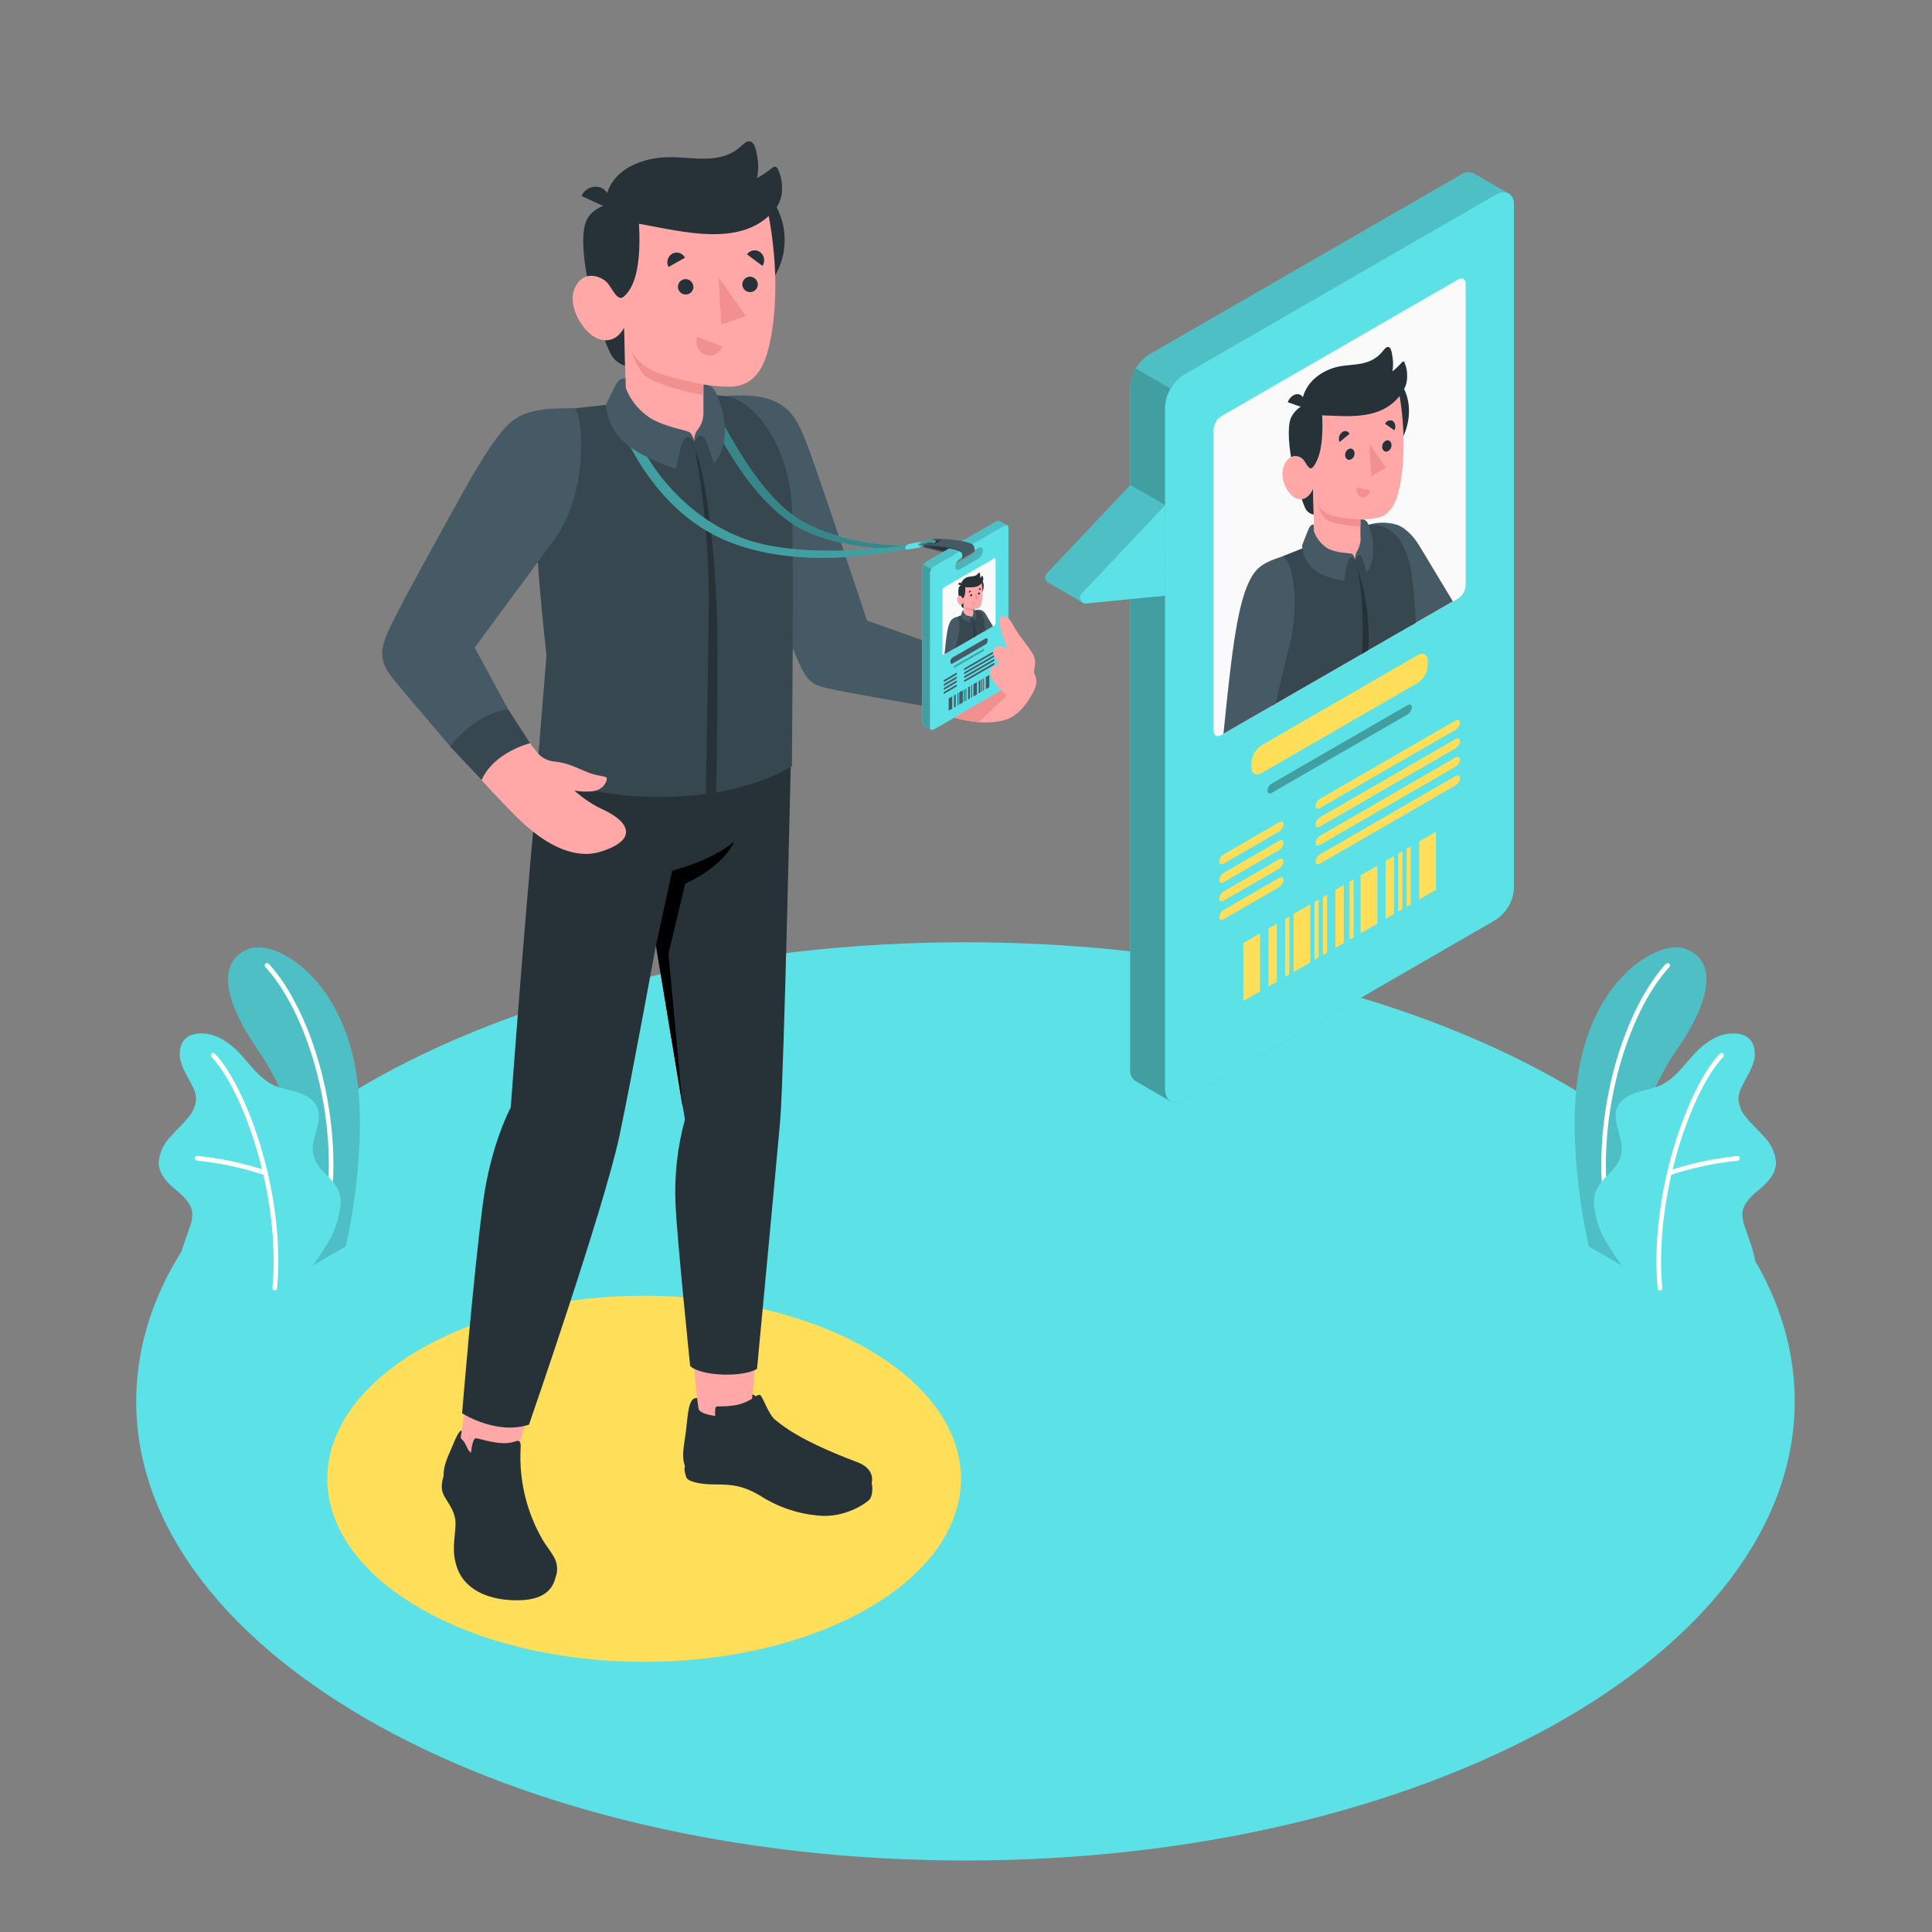 <svg width="350" height="350" viewBox="0 0 350 350" fill="none" xmlns="http://www.w3.org/2000/svg">
<rect x="0" y="0" width="350" height="350" fill="#808080" stroke="none"/>
<path d="M174.902 337.05C257.87 337.05 325.129 299.812 325.129 253.876C325.129 207.94 257.87 170.702 174.902 170.702C91.934 170.702 24.675 207.94 24.675 253.876C24.675 299.812 91.934 337.05 174.902 337.05Z" fill="#5CE1E6"/>
<path d="M76.09 244.447C53.69 257.397 53.69 278.39 76.09 291.347C98.49 304.304 134.89 304.297 157.29 291.347C179.69 278.397 179.69 257.411 157.29 244.447C134.89 231.483 98.511 231.504 76.09 244.447Z" fill="#FFDE59"/>
<path d="M294 229.369L287.826 225.799C287.826 225.799 284.151 210.525 285.614 196.784C287.672 177.457 300.398 170.184 305.214 171.85C310.03 173.516 311.451 179.144 303.443 190.652C298.767 197.442 292.964 211.589 294 229.369Z" fill="#5CE1E6"/>
<g opacity="0.15">
<path d="M294 229.369L287.826 225.799C287.826 225.799 284.151 210.525 285.614 196.784C287.672 177.457 300.398 170.184 305.214 171.85C310.03 173.516 311.451 179.144 303.443 190.652C298.767 197.442 292.964 211.589 294 229.369Z" fill="black"/>
</g>
<path d="M291.466 221.9H291.522C291.577 221.89 291.63 221.869 291.677 221.839C291.724 221.808 291.765 221.769 291.796 221.723C291.828 221.676 291.851 221.624 291.862 221.57C291.874 221.515 291.875 221.458 291.865 221.403C288.477 203.574 294.707 183.547 302.414 175.203C302.494 175.122 302.539 175.012 302.539 174.898C302.539 174.785 302.494 174.675 302.414 174.594C302.332 174.516 302.223 174.472 302.109 174.472C301.996 174.472 301.887 174.516 301.805 174.594C293.958 183.085 287.609 203.441 291.046 221.494C291.05 221.603 291.095 221.706 291.174 221.782C291.252 221.858 291.357 221.9 291.466 221.9Z" fill="white"/>
<path d="M310.205 238.7C311.178 239.197 313.775 236.978 314.496 236.439C315.735 235.501 316.711 234.259 317.331 232.834C318.029 231.215 318.203 229.418 317.828 227.696C317.631 226.788 317.371 225.894 317.051 225.022L316.162 222.432C315.812 221.599 315.636 220.703 315.644 219.8C315.784 217.987 317.317 216.65 318.71 215.488C320.257 214.207 321.846 212.541 321.727 210.371C321.525 208.698 320.774 207.14 319.592 205.94C318.493 204.68 317.205 203.581 316.197 202.244C315.413 201.318 314.969 200.153 314.937 198.94C315.002 198.191 315.216 197.463 315.567 196.798C316.267 195.349 317.205 193.998 317.667 192.465C318.129 190.932 317.947 189.049 316.715 188.027C315.7 187.18 314.251 187.131 312.942 187.285C311.719 187.498 310.558 187.976 309.54 188.685C306.194 190.785 304.444 194.936 300.867 196.595C299.467 197.232 297.955 197.435 296.506 197.897C295.057 198.359 293.608 199.178 293.006 200.571C291.802 203.315 294.455 206.486 293.657 209.37C292.957 211.925 290.556 213.003 289.303 215.341C288.793 216.367 288.626 217.531 288.827 218.659C289.046 220.574 289.611 222.433 290.493 224.147C291.49 225.902 292.593 227.595 293.797 229.215C293.797 229.215 310.058 238.637 310.205 238.7Z" fill="#5CE1E6"/>
<path d="M300.748 233.8C300.804 233.796 300.859 233.78 300.909 233.754C300.959 233.729 301.004 233.693 301.04 233.651C301.076 233.608 301.104 233.558 301.121 233.504C301.138 233.451 301.145 233.394 301.14 233.338C299.579 216.384 306.635 197.225 312.179 191.478C312.219 191.439 312.251 191.392 312.273 191.34C312.295 191.289 312.306 191.233 312.306 191.177C312.306 191.121 312.295 191.065 312.273 191.014C312.251 190.962 312.219 190.915 312.179 190.876C312.098 190.796 311.988 190.751 311.874 190.751C311.76 190.751 311.651 190.796 311.57 190.876C305.9 196.7 298.718 216.209 300.3 233.401C300.307 233.513 300.358 233.618 300.442 233.692C300.526 233.767 300.636 233.806 300.748 233.8Z" fill="white"/>
<path d="M302.435 212.884C302.476 212.894 302.52 212.894 302.561 212.884C306.531 211.574 310.631 210.701 314.79 210.28C314.903 210.268 315.006 210.212 315.078 210.124C315.15 210.036 315.185 209.924 315.175 209.811C315.172 209.755 315.157 209.7 315.131 209.65C315.106 209.599 315.07 209.555 315.027 209.519C314.984 209.483 314.934 209.456 314.88 209.44C314.826 209.424 314.769 209.419 314.713 209.426C310.48 209.858 306.307 210.75 302.267 212.086C302.214 212.105 302.165 212.134 302.124 212.171C302.082 212.209 302.048 212.255 302.024 212.305C302 212.356 301.986 212.411 301.984 212.467C301.981 212.523 301.989 212.579 302.008 212.632C302.045 212.713 302.106 212.78 302.182 212.825C302.258 212.87 302.347 212.891 302.435 212.884Z" fill="white"/>
<path d="M56.469 229.369L62.643 225.799C62.643 225.799 66.318 210.525 64.855 196.784C62.797 177.457 50.071 170.184 45.255 171.85C40.439 173.516 39.018 179.144 47.026 190.652C51.723 197.442 57.526 211.589 56.469 229.369Z" fill="#5CE1E6"/>
<g opacity="0.15">
<path d="M56.469 229.369L62.643 225.799C62.643 225.799 66.318 210.525 64.855 196.784C62.797 177.457 50.071 170.184 45.255 171.85C40.439 173.516 39.018 179.144 47.026 190.652C51.723 197.442 57.526 211.589 56.469 229.369Z" fill="black"/>
</g>
<path d="M59.024 221.9H58.968C58.913 221.89 58.86 221.869 58.813 221.839C58.766 221.808 58.725 221.769 58.694 221.723C58.662 221.676 58.639 221.624 58.627 221.57C58.616 221.515 58.615 221.458 58.625 221.403C62.013 203.574 55.783 183.547 48.076 175.203C47.996 175.122 47.951 175.012 47.951 174.898C47.951 174.785 47.996 174.675 48.076 174.594C48.158 174.516 48.267 174.472 48.38 174.472C48.494 174.472 48.603 174.516 48.685 174.594C56.532 183.085 62.881 203.441 59.444 221.494C59.44 221.603 59.395 221.706 59.316 221.782C59.238 221.858 59.133 221.9 59.024 221.9Z" fill="white"/>
<path d="M40.285 238.7C39.312 239.197 36.715 236.978 35.994 236.439C34.755 235.501 33.779 234.259 33.159 232.834C32.461 231.215 32.287 229.418 32.662 227.696C32.859 226.788 33.118 225.894 33.439 225.022L34.328 222.432C34.678 221.599 34.854 220.703 34.846 219.8C34.706 217.987 33.173 216.65 31.78 215.488C30.233 214.207 28.644 212.541 28.763 210.371C28.955 208.703 29.694 207.145 30.863 205.94C31.962 204.68 33.25 203.581 34.258 202.244C35.041 201.318 35.486 200.153 35.518 198.94C35.453 198.191 35.238 197.463 34.888 196.798C34.188 195.349 33.25 193.998 32.788 192.465C32.326 190.932 32.508 189.049 33.74 188.027C34.755 187.18 36.204 187.131 37.513 187.285C38.736 187.498 39.897 187.976 40.915 188.685C44.261 190.785 46.011 194.936 49.588 196.595C50.988 197.232 52.5 197.435 53.949 197.897C55.398 198.359 56.847 199.178 57.449 200.571C58.653 203.315 56 206.486 56.798 209.37C57.498 211.925 59.899 213.003 61.152 215.341C61.662 216.367 61.829 217.531 61.628 218.659C61.409 220.574 60.844 222.433 59.962 224.147C58.979 225.903 57.889 227.598 56.7 229.222C56.7 229.222 40.432 238.637 40.285 238.7Z" fill="#5CE1E6"/>
<path d="M49.742 233.8C49.686 233.796 49.631 233.78 49.581 233.754C49.531 233.729 49.486 233.693 49.45 233.651C49.413 233.608 49.386 233.558 49.369 233.504C49.352 233.451 49.345 233.394 49.35 233.338C50.911 216.384 43.855 197.225 38.311 191.478C38.271 191.439 38.239 191.392 38.217 191.34C38.195 191.289 38.184 191.233 38.184 191.177C38.184 191.121 38.195 191.065 38.217 191.014C38.239 190.962 38.271 190.915 38.311 190.876C38.392 190.796 38.502 190.751 38.615 190.751C38.73 190.751 38.839 190.796 38.92 190.876C44.569 196.7 51.8 216.209 50.19 233.401C50.183 233.513 50.132 233.618 50.048 233.692C49.964 233.767 49.854 233.806 49.742 233.8Z" fill="white"/>
<path d="M48.055 212.884C48.014 212.894 47.97 212.894 47.929 212.884C43.96 211.565 39.86 210.682 35.7 210.252C35.587 210.24 35.484 210.184 35.412 210.096C35.34 210.008 35.305 209.896 35.315 209.783C35.318 209.727 35.333 209.672 35.359 209.622C35.384 209.571 35.42 209.527 35.463 209.491C35.506 209.455 35.556 209.428 35.61 209.412C35.664 209.396 35.721 209.391 35.777 209.398C40.01 209.83 44.183 210.722 48.223 212.058C48.276 212.077 48.325 212.106 48.366 212.143C48.408 212.181 48.442 212.227 48.466 212.277C48.49 212.328 48.504 212.383 48.506 212.439C48.509 212.495 48.501 212.551 48.482 212.604C48.45 212.69 48.391 212.763 48.314 212.813C48.237 212.864 48.147 212.888 48.055 212.884Z" fill="white"/>
<path d="M129.563 71.995C137.368 71.694 140.434 72.177 143.227 75.572C146.265 79.254 156.681 113.078 156.681 113.078L184.464 122.703L174.132 129.269C174.132 129.269 157.136 125.769 152.117 124.803C148.169 124.04 146.874 123.998 144.886 118.951C142.135 111.951 130.389 83.181 130.389 83.181L129.563 71.995Z" fill="#FFA8A7"/>
<path d="M130.501 71.813C134.925 71.428 138.348 71.596 140.854 72.961C143.36 74.326 144.417 75.999 146.118 80.262C147.819 84.525 157.066 112.413 157.066 112.413L170.632 117.243L167.832 127.981C167.832 127.981 153.083 125.412 150.038 124.726C146.993 124.04 146.167 123.375 144.438 119.42C142.709 115.465 132.657 90.3 132.657 90.3L130.501 71.813Z" fill="#455A64"/>
<path d="M100.709 285.474C100.422 286.629 99.806 289.912 93.709 289.912C87.612 289.912 84.119 287.413 82.922 284.312C81.725 281.211 82.411 278.922 82.523 276.22C82.635 273.518 80.626 271.796 80.178 270.34C79.527 268.191 81.319 265.23 81.319 265.23L100.709 285.474Z" fill="#263238"/>
<path d="M157.85 268.66C158.074 268.821 158.207 270.718 157.57 271.593C157.122 272.188 153.041 275.156 147.994 274.54C144.292 274.176 140.732 272.927 137.613 270.9C134.659 269.164 132.629 268.912 129.626 268.919C126.623 268.926 124.572 268.366 124.327 267.61C123.886 266.287 123.858 265.44 124.495 265.461L157.85 268.66Z" fill="#263238"/>
<path d="M83.349 260.792C83.349 266.35 93.989 267.365 93.723 262.892L97.433 249.907L85.4 248.633L83.349 260.792Z" fill="#FFA8A7"/>
<path d="M100.653 282.695C100.261 281.638 98.91 280.014 98.35 279.034C95.396 273.975 93.994 268.16 94.318 262.311C94.318 261.989 94.381 261.359 94.087 261.121C93.793 260.883 93.429 261.121 93.065 261.212C92.441 261.386 91.794 261.464 91.147 261.443C88.998 261.387 86.723 260.554 86.184 260.554C85.764 260.554 85.484 261.814 85.302 263.2C84.602 262.619 84.497 261.639 83.902 260.995C83.58 260.645 83.419 260.617 83.496 260.127C83.545 259.805 83.608 259.525 83.65 259.203C83.132 258.965 82.39 260.988 81.718 262.521C80.948 264.292 80.017 266.28 80.486 268.254C80.807 269.337 81.241 270.383 81.781 271.376C82.705 273.099 83.2 275.02 83.223 276.976C83.223 277.823 83.006 278.67 83.013 279.517C83.014 280.951 83.427 282.355 84.205 283.56C84.982 284.765 86.089 285.721 87.395 286.314C90.895 287.952 96.39 288.526 99.953 286.419C101.171 285.684 101.045 283.752 100.653 282.695Z" fill="#263238"/>
<path d="M126.616 256.27C129.626 258.426 132.405 258.692 135.933 256.921L137.718 238H124.705L126.616 256.27Z" fill="#FFA8A7"/>
<path d="M98.126 134.834C95.725 156.877 92.526 200.634 92.526 200.634C92.526 200.634 88.9 207.284 87.5 217.917C85.757 231.049 83.713 256.025 83.713 256.025C83.713 256.025 89.859 260.022 95.83 258.09C95.83 258.09 109.494 218.659 112.224 205.73C114.604 194.446 118.818 171.276 118.818 171.276L124.082 202.811C122.713 207.812 122.139 212.997 122.381 218.176C122.633 224.252 125.027 247.464 125.027 247.464C127.008 249.333 134.61 249.564 137.144 247.975C137.144 247.975 140.791 209.314 141.344 202.937C142.044 194.537 143.346 134.337 143.346 134.337L98.126 134.834Z" fill="#263238"/>
<path d="M118.839 171.276L121.779 157.717C121.779 157.717 128.352 156.219 133.049 152.453C133.049 152.453 131.327 156.779 124.124 160.09L121.1 172.788L123.683 200.655L118.839 171.276Z" fill="black"/>
<path d="M155.267 264.866C150.29 263.004 145.467 260.827 142.38 258.671C141.652 258.179 140.951 257.649 140.28 257.082C139.013 255.808 138.236 253.036 137.69 252.721C137.508 252.616 137.256 252.721 136.892 252.966C136.751 252.778 136.543 252.653 136.311 252.616L136.241 253.386C135.21 254.045 134.046 254.468 132.832 254.625C129.78 255.017 129.661 254.401 129.563 255.395C129.532 255.765 129.532 256.138 129.563 256.508C127.939 256.298 126.644 255.808 126.553 255.213L126.28 253.26C124.663 253.176 124.663 256.06 124.257 259.322C123.928 261.961 123.368 263.886 124.159 265.783C126.679 267.82 130.956 267.141 133.42 267.456C136.92 267.897 138.621 270.403 143.5 271.887C151.368 274.288 156.156 271.005 157.563 269.598C158.501 267.841 157.983 265.881 155.267 264.866Z" fill="#263238"/>
<path d="M116.851 72.464C110.698 73.402 105.805 73.647 101.5 74.347C98.21 74.879 97.216 80.514 96.999 84.147C96.299 95.998 99.008 118.713 99.008 118.713L97.356 138.964C102.879 144.872 129.346 147.455 143.458 138.796C143.458 138.796 143.836 98.518 143.458 91.728C142.793 79.772 135.884 72.128 131.474 71.799C131.474 71.813 127.442 70.854 116.851 72.464Z" fill="#37474F"/>
<path d="M127.869 143.836C128.492 143.759 129.108 143.661 129.717 143.563C129.906 135.583 130.109 119.896 129.899 112.329C129.535 99.463 127.862 85.792 125.944 81.571C127.73 91.346 128.543 101.274 128.373 111.209C128.282 121.52 128.016 136.388 127.869 143.836Z" fill="#263238"/>
<path d="M71.302 113.575C86.002 85.575 89.607 79.478 93.912 76.391C96.278 74.697 102.123 74.214 102.123 74.214C104.559 76.839 106.26 86.443 101.031 94.99C101.031 94.99 88.676 111.79 85.302 117.39C88.844 124.082 94.101 132.363 97.356 136.36C98.073 137.221 99.087 137.781 100.198 137.928C103.054 138.201 104.356 139.104 106.771 140.028C108.654 140.728 109.942 140.525 109.928 141.036C109.928 141.694 109.291 143.038 107.436 143.339C106.314 143.459 105.18 143.419 104.069 143.22C105.666 144.673 107.48 145.868 109.445 146.762C114.142 148.981 115.577 152.25 108.654 154.336C105.889 155.176 100.828 155.036 93.989 148.393C91.672 146.146 87.325 141.505 85.036 138.873C79.044 131.978 74.088 125.86 70.903 121.702C68.922 119.077 69.958 116.137 71.302 113.575Z" fill="#FFA8A7"/>
<path d="M92.05 128.499L96.033 134.638C96.033 134.638 89.46 136.248 87.255 141.316L81.522 135.212C81.522 135.212 81.886 132.755 85.589 130.312C89.292 127.869 92.05 128.499 92.05 128.499Z" fill="#37474F"/>
<path d="M104.244 73.962C99.386 73.92 95.725 74.06 92.855 76.223C89.985 78.386 85.855 85.526 82.586 91.511C79.317 97.496 70.994 112.217 69.797 115.626C68.6 119.035 69.405 120.715 71.4 123.2C73.395 125.685 81.557 135.198 81.557 135.198C84.112 132.02 87.57 129.171 92.057 128.485L85.988 117.327L100.205 98.063C100.205 98.063 104.16 93.163 105.028 84.931C105.896 76.699 104.244 73.962 104.244 73.962Z" fill="#455A64"/>
<path d="M110.894 36.834C110.894 36.834 107.52 37.303 106.281 39.851C105.203 42.063 105.581 47.404 107.03 53.228C108.479 59.052 109.83 62.559 110.663 64.169C111.218 65.176 112.141 65.928 113.239 66.269L113.071 59.36L112.819 54.544C112.819 54.544 115.913 50.344 116.249 46.844C116.683 42.392 115.752 40.544 115.752 40.544L110.894 36.834Z" fill="#263238"/>
<path d="M110.103 37.681L105.343 35.504C105.635 34.838 106.174 34.311 106.847 34.036C107.519 33.76 108.273 33.757 108.948 34.027C109.267 34.187 109.551 34.41 109.783 34.682C110.014 34.954 110.189 35.27 110.297 35.61C110.404 35.951 110.443 36.31 110.409 36.665C110.376 37.021 110.272 37.366 110.103 37.681Z" fill="#263238"/>
<path d="M116.347 43.519C116.355 46.071 117.12 48.562 118.545 50.679C119.969 52.796 121.989 54.443 124.35 55.412C126.71 56.381 129.305 56.628 131.806 56.122C134.307 55.616 136.602 54.38 138.4 52.57C140.198 50.76 141.42 48.457 141.909 45.953C142.399 43.448 142.135 40.855 141.151 38.501C140.167 36.147 138.507 34.138 136.38 32.727C134.254 31.316 131.758 30.568 129.206 30.576C127.512 30.581 125.835 30.921 124.272 31.574C122.709 32.227 121.29 33.182 120.096 34.384C118.902 35.586 117.956 37.011 117.313 38.579C116.67 40.146 116.341 41.825 116.347 43.519Z" fill="#263238"/>
<path d="M113.001 53.739C111.839 54.747 110.901 52.143 109.921 51.128C108.941 50.113 105.756 48.727 104.181 52.073C102.606 55.419 105.637 60.116 108.017 61.222C111.517 62.839 113.071 59.325 113.071 59.325L113.442 73.857C116.795 78.939 124.642 77 125.79 80.017C126.49 77.336 129.99 77.329 127.484 74.417V69.685C127.484 69.685 131.39 70.266 133.301 69.965C136.465 69.461 138.124 67.074 139.076 63.665C140.602 58.142 141.218 48.867 139.076 38.15C135.52 35.399 123.207 35.854 115.759 40.579C116.298 50.064 114.163 52.738 113.001 53.739Z" fill="#FFA8A7"/>
<path d="M140.84 30.534C140.8 30.44 140.737 30.358 140.656 30.295C140.575 30.232 140.479 30.192 140.378 30.177C140.218 30.195 140.066 30.261 139.944 30.366C139.066 31.079 138.13 31.716 137.144 32.27C137.409 31.002 137.425 29.695 137.193 28.42C137.053 27.636 136.836 25.823 135.87 25.62C135.289 25.501 134.792 25.984 134.358 26.383C130.48 30.016 125.419 28.336 120.75 28.483C116.844 28.609 112.133 30.198 110.369 33.999C109.557 35.735 109.417 37.562 111.013 38.766C112.441 39.724 114.074 40.333 115.78 40.544C123.557 41.895 134.68 45.101 140.462 37.842C141.308 36.761 141.737 35.412 141.673 34.041C141.681 32.83 141.413 31.633 140.889 30.541L140.84 30.534Z" fill="#263238"/>
<path d="M127.456 69.692C127.456 69.692 120.365 68.292 117.887 66.976C116.429 66.224 115.233 65.048 114.457 63.602C114.835 65.049 115.499 66.406 116.41 67.592C118.23 69.902 127.463 71.575 127.463 71.575L127.456 69.692Z" fill="#F28F8F"/>
<path d="M125.615 52.038C125.6 52.311 125.505 52.574 125.343 52.794C125.18 53.014 124.956 53.181 124.7 53.275C124.443 53.37 124.164 53.386 123.898 53.324C123.631 53.262 123.389 53.123 123.201 52.924C123.013 52.726 122.887 52.476 122.839 52.207C122.791 51.938 122.823 51.66 122.931 51.409C123.038 51.158 123.218 50.943 123.446 50.793C123.674 50.642 123.941 50.561 124.215 50.561C124.404 50.566 124.59 50.607 124.763 50.684C124.936 50.761 125.092 50.871 125.222 51.008C125.352 51.146 125.454 51.307 125.521 51.484C125.589 51.661 125.621 51.849 125.615 52.038Z" fill="#263238"/>
<path d="M124.096 46.683L121.1 48.37C120.882 47.954 120.832 47.47 120.963 47.018C121.093 46.567 121.393 46.183 121.8 45.948C121.999 45.845 122.216 45.782 122.44 45.764C122.663 45.745 122.887 45.77 123.101 45.839C123.314 45.907 123.512 46.017 123.683 46.161C123.853 46.306 123.994 46.484 124.096 46.683Z" fill="#263238"/>
<path d="M126.315 61.061L130.844 62.741C130.746 63.045 130.588 63.327 130.38 63.569C130.171 63.811 129.915 64.008 129.629 64.149C129.342 64.29 129.029 64.372 128.71 64.39C128.391 64.408 128.072 64.361 127.771 64.253C127.162 64.013 126.67 63.546 126.399 62.951C126.127 62.355 126.097 61.678 126.315 61.061Z" fill="#F28F8F"/>
<path d="M138.124 48.174L135.324 46.074C135.454 45.886 135.62 45.727 135.813 45.605C136.006 45.484 136.222 45.403 136.447 45.368C136.672 45.332 136.902 45.343 137.123 45.4C137.344 45.456 137.551 45.557 137.732 45.696C138.099 45.983 138.343 46.398 138.416 46.858C138.488 47.318 138.384 47.788 138.124 48.174Z" fill="#263238"/>
<path d="M137.284 51.59C137.27 51.864 137.177 52.127 137.015 52.348C136.853 52.569 136.63 52.737 136.373 52.833C136.116 52.928 135.837 52.946 135.571 52.884C135.304 52.822 135.061 52.684 134.872 52.486C134.683 52.287 134.557 52.038 134.508 51.768C134.459 51.499 134.491 51.221 134.599 50.969C134.706 50.718 134.886 50.503 135.114 50.352C135.343 50.201 135.61 50.12 135.884 50.12C136.264 50.131 136.624 50.292 136.887 50.567C137.149 50.842 137.292 51.21 137.284 51.59Z" fill="#263238"/>
<path d="M130.186 50.274L130.676 58.8L135.128 57.267L130.186 50.274Z" fill="#F28F8F"/>
<path d="M164.745 98.7C159.691 99.183 150.108 97.524 144.571 93.975C137.305 89.327 131.474 77.595 129.248 73.444C129.248 73.444 127.393 73.332 127.848 74.004C128.303 74.676 134.316 89.047 143.948 95.13C148.848 98.217 157.892 99.841 164.528 99.379L164.745 98.7Z" fill="#5CE1E6"/>
<path opacity="0.4" d="M164.745 98.7C159.691 99.183 150.108 97.524 144.571 93.975C137.305 89.327 131.474 77.595 129.248 73.444C129.248 73.444 127.393 73.332 127.848 74.004C128.303 74.676 134.316 89.047 143.948 95.13C148.848 98.217 157.892 99.841 164.528 99.379L164.745 98.7Z" fill="black"/>
<path d="M164.745 98.7C164.745 98.7 146.545 101.675 135.128 97.713C124.348 93.954 115.927 83.748 113.428 73.85L111.3 74.2C111.3 74.2 116.578 92.029 132.104 98.168C146.44 103.845 163.604 99.442 164.738 99.33L164.745 98.7Z" fill="#5CE1E6"/>
<path opacity="0.3" d="M164.745 98.7C164.745 98.7 146.545 101.675 135.128 97.713C124.348 93.954 115.927 83.748 113.428 73.85L111.3 74.2C111.3 74.2 116.578 92.029 132.104 98.168C146.44 103.845 163.604 99.442 164.738 99.33L164.745 98.7Z" fill="black"/>
<path d="M166.6 98.203C166.6 98.203 165.256 98.406 164.717 98.539C163.968 98.728 163.66 99.61 164.43 99.533C165.2 99.456 165.669 99.351 166.355 99.239C167.041 99.127 167.664 98.035 166.6 98.203Z" fill="#5CE1E6"/>
<path d="M166.299 98.784C166.299 98.784 167.916 98.973 167.923 98.959C167.93 98.945 168.357 98.413 168.357 98.413L166.957 98.336L166.299 98.784Z" fill="#5CE1E6"/>
<path opacity="0.4" d="M166.299 98.784C166.299 98.784 167.916 98.973 167.923 98.959C167.93 98.945 168.357 98.413 168.357 98.413L166.957 98.336L166.299 98.784Z" fill="black"/>
<path d="M167.3 98.917L171.073 99.848L171.997 99.316C170.465 98.918 168.877 98.784 167.3 98.917Z" fill="#263238"/>
<path d="M167.286 98.917V99.134L170.8 100.002L171.059 99.848L167.286 98.917Z" fill="#37474F"/>
<path d="M182.637 95.466C182.637 95.466 182.637 95.396 182.637 95.368C182.637 95.34 182.637 95.368 182.637 95.333C182.618 95.3 182.594 95.269 182.567 95.242C182.544 95.209 182.512 95.183 182.476 95.165H182.441L181.041 94.367C180.956 94.327 180.861 94.311 180.767 94.321C180.674 94.331 180.584 94.366 180.509 94.423L167.797 101.752C167.577 101.898 167.393 102.094 167.262 102.324C167.131 102.553 167.055 102.811 167.041 103.075V130.9C167.03 130.994 167.045 131.09 167.084 131.176C167.124 131.263 167.186 131.337 167.265 131.39L168.665 132.209H168.742C168.797 132.223 168.855 132.223 168.91 132.209C169.002 132.196 169.09 132.165 169.169 132.118L181.881 124.782C182.102 124.639 182.285 124.446 182.417 124.219C182.548 123.991 182.624 123.735 182.637 123.473V95.655C182.645 95.592 182.645 95.529 182.637 95.466ZM175.994 100.555L173.138 102.2C173.273 101.767 173.559 101.397 173.943 101.157L176.799 99.512C176.663 99.944 176.378 100.314 175.994 100.555Z" fill="#5CE1E6"/>
<path opacity="0.15" d="M182.637 95.466C182.637 95.466 182.637 95.396 182.637 95.368C182.637 95.34 182.637 95.368 182.637 95.333C182.618 95.3 182.594 95.269 182.567 95.242C182.544 95.209 182.512 95.183 182.476 95.165H182.441L181.041 94.367C180.956 94.327 180.861 94.311 180.767 94.321C180.674 94.331 180.584 94.366 180.509 94.423L167.797 101.752C167.577 101.898 167.393 102.094 167.262 102.324C167.131 102.553 167.055 102.811 167.041 103.075V130.9C167.03 130.994 167.045 131.09 167.084 131.176C167.124 131.263 167.186 131.337 167.265 131.39L168.665 132.209H168.742C168.797 132.223 168.855 132.223 168.91 132.209C169.002 132.196 169.09 132.165 169.169 132.118L181.881 124.782C182.102 124.639 182.285 124.446 182.417 124.219C182.548 123.991 182.624 123.735 182.637 123.473V95.655C182.645 95.592 182.645 95.529 182.637 95.466ZM175.994 100.555L173.138 102.2C173.273 101.767 173.559 101.397 173.943 101.157L176.799 99.512C176.663 99.944 176.378 100.314 175.994 100.555Z" fill="black"/>
<path d="M168.7 132.188L167.3 131.369C167.221 131.316 167.159 131.242 167.119 131.155C167.08 131.069 167.065 130.973 167.076 130.879V103.054C167.084 102.789 167.161 102.531 167.3 102.305L168.7 103.124C168.561 103.35 168.484 103.608 168.476 103.873V131.684C168.461 131.781 168.474 131.879 168.514 131.969C168.554 132.058 168.618 132.134 168.7 132.188Z" fill="#5CE1E6"/>
<path opacity="0.3" d="M168.7 132.188L167.3 131.369C167.221 131.316 167.159 131.242 167.119 131.155C167.08 131.069 167.065 130.973 167.076 130.879V103.054C167.084 102.789 167.161 102.531 167.3 102.305L168.7 103.124C168.561 103.35 168.484 103.608 168.476 103.873V131.684C168.461 131.781 168.474 131.879 168.514 131.969C168.554 132.058 168.618 132.134 168.7 132.188Z" fill="black"/>
<path d="M182.637 95.466C182.637 95.466 182.637 95.396 182.637 95.368C182.637 95.34 182.637 95.368 182.637 95.333C182.618 95.3 182.594 95.269 182.567 95.242C182.543 95.209 182.512 95.183 182.476 95.165H182.441C182.358 95.138 182.27 95.131 182.183 95.144C182.097 95.158 182.015 95.191 181.944 95.242L176.036 98.651L172.809 100.513L169.232 102.578C169.013 102.724 168.83 102.919 168.699 103.147C168.568 103.375 168.492 103.631 168.476 103.894V131.705C168.464 131.804 168.481 131.905 168.526 131.995C168.571 132.084 168.641 132.159 168.728 132.209H168.805C168.86 132.223 168.918 132.223 168.973 132.209C169.064 132.196 169.153 132.165 169.232 132.118L181.944 124.782C182.165 124.639 182.348 124.446 182.48 124.219C182.611 123.991 182.687 123.735 182.7 123.473V95.655C182.687 95.59 182.666 95.526 182.637 95.466ZM173.943 101.171L176.799 99.526C176.66 99.953 176.375 100.317 175.994 100.555L173.138 102.2C173.276 101.772 173.561 101.408 173.943 101.171Z" fill="#5CE1E6"/>
<path opacity="0.2" d="M178.066 99.757C178.043 100.055 177.951 100.345 177.797 100.601C177.643 100.857 177.43 101.074 177.177 101.234L173.943 103.103C173.453 103.383 173.054 103.187 173.054 102.655C173.055 102.504 173.084 102.355 173.138 102.214L175.994 100.555C176.375 100.317 176.66 99.953 176.799 99.526L177.177 99.309C177.667 99.022 178.066 99.225 178.066 99.757Z" fill="black"/>
<path d="M171.024 106.4L180.068 101.178C180.229 101.087 180.362 101.178 180.362 101.346V112.861C180.357 112.963 180.327 113.063 180.276 113.152C180.225 113.24 180.154 113.316 180.068 113.372L171.024 118.587C170.863 118.678 170.73 118.587 170.73 118.412V106.904C170.737 106.803 170.767 106.705 170.818 106.618C170.869 106.53 170.94 106.456 171.024 106.4Z" fill="#FAFAFA"/>
<path d="M179.9 113.47L178.5 114.289L178.332 114.394C177.765 113.603 177.261 112.875 177.261 112.875C177.11 112.448 176.981 112.013 176.876 111.573C176.791 111.234 176.728 110.891 176.687 110.544C177.05 110.437 177.437 110.437 177.8 110.544C178.159 110.718 178.455 110.999 178.647 111.349C178.829 111.734 179.438 112.735 179.9 113.47Z" fill="#455A64"/>
<path d="M178.458 114.289L178.29 114.394L176.645 115.339L176.4 115.5L173.11 117.397L172.977 117.474V116.907L173.138 114.282C173.138 113.771 173.404 111.755 173.404 111.755L174.146 111.461L174.601 111.279L174.748 111.223H174.804L176.05 110.726L176.288 110.656C176.314 110.652 176.34 110.652 176.365 110.656C176.461 110.629 176.56 110.613 176.659 110.607C177.583 110.537 178.059 111.23 178.304 112.343C178.389 112.989 178.441 113.638 178.458 114.289Z" fill="#37474F"/>
<path d="M176.645 115.339L176.4 115.5C176.516 114.328 176.431 113.144 176.148 112C176.547 113.066 176.717 114.203 176.645 115.339Z" fill="#263238"/>
<path d="M173.677 114.954C173.677 114.954 173.369 116.158 173.103 117.383L172.97 117.46L171.108 118.531C171.437 115.192 171.661 113.414 172.193 112.518C172.475 112.115 172.901 111.837 173.383 111.741C173.803 112.056 173.978 113.554 173.677 114.954Z" fill="#455A64"/>
<path d="M174.258 105.931C174.001 106.027 173.792 106.22 173.677 106.47C173.559 107.113 173.592 107.774 173.775 108.402C173.876 108.92 174.028 109.427 174.23 109.914C174.263 109.976 174.309 110.03 174.367 110.072C174.424 110.113 174.49 110.14 174.559 110.152V109.151L174.524 108.451C174.737 108.083 174.884 107.68 174.958 107.261C175.009 106.959 174.987 106.65 174.895 106.358L174.258 105.931Z" fill="#263238"/>
<path d="M174.16 106.071L173.558 105.861C173.649 105.637 173.852 105.504 174.013 105.567C174.174 105.63 174.244 105.847 174.16 106.071Z" fill="#263238"/>
<path d="M174.951 106.778C174.925 106.996 174.95 107.217 175.023 107.424C175.096 107.631 175.216 107.818 175.373 107.972C175.529 108.125 175.719 108.24 175.928 108.309C176.136 108.378 176.358 108.397 176.575 108.367C177.05 108.24 177.468 107.957 177.763 107.563C178.057 107.17 178.211 106.688 178.199 106.197C178.224 105.979 178.198 105.758 178.124 105.551C178.05 105.345 177.93 105.158 177.772 105.005C177.615 104.852 177.424 104.738 177.215 104.67C177.007 104.602 176.785 104.584 176.568 104.615C176.094 104.741 175.677 105.023 175.384 105.415C175.09 105.808 174.938 106.288 174.951 106.778Z" fill="#263238"/>
<path d="M174.524 108.339C174.377 108.514 174.258 108.157 174.139 108.031C174.02 107.905 173.614 107.772 173.439 108.297C173.365 108.529 173.373 108.779 173.46 109.005C173.548 109.232 173.711 109.422 173.922 109.543C174.356 109.697 174.559 109.151 174.559 109.151L174.601 111.412C175.028 112.112 176.001 111.412 176.155 111.888C176.155 111.517 176.687 111.391 176.372 111.027V110.327C176.62 110.329 176.867 110.299 177.107 110.236C177.303 110.136 177.47 109.988 177.593 109.806C177.715 109.623 177.789 109.412 177.807 109.193C178.046 107.965 178.046 106.703 177.807 105.476C177.366 105.154 175.812 105.476 174.874 106.351C174.944 107.737 174.671 108.171 174.524 108.339Z" fill="#FFA8A7"/>
<path d="M178.031 104.349C178.031 104.349 178.031 104.3 177.975 104.307C177.919 104.314 177.94 104.307 177.919 104.342C177.81 104.466 177.691 104.581 177.562 104.685C177.593 104.497 177.593 104.306 177.562 104.118C177.562 104.013 177.52 103.754 177.394 103.747C177.268 103.74 177.261 103.824 177.205 103.894C176.715 104.503 176.078 104.37 175.49 104.496C175.204 104.549 174.936 104.672 174.708 104.852C174.479 105.033 174.299 105.266 174.181 105.532C174.083 105.805 174.062 106.071 174.265 106.232C174.447 106.339 174.656 106.392 174.867 106.386C175.847 106.386 177.254 106.624 177.975 105.441C178.08 105.266 178.134 105.064 178.129 104.86C178.13 104.694 178.097 104.53 178.031 104.377V104.349Z" fill="#263238"/>
<path d="M176.344 110.341C175.937 110.324 175.534 110.263 175.14 110.159C174.952 110.075 174.799 109.929 174.706 109.746C174.753 109.939 174.839 110.12 174.958 110.278C175.182 110.579 176.358 110.614 176.358 110.614L176.344 110.341Z" fill="#F28F8F"/>
<path d="M176.113 107.8C176.117 107.855 176.101 107.909 176.069 107.954C176.037 107.998 175.991 108.031 175.938 108.045C175.84 108.045 175.756 107.982 175.756 107.863C175.754 107.808 175.771 107.753 175.804 107.709C175.837 107.664 175.884 107.632 175.938 107.618C176.036 107.611 176.113 107.695 176.113 107.8Z" fill="#263238"/>
<path d="M175.924 107.1L175.539 107.408C175.513 107.346 175.508 107.277 175.524 107.211C175.541 107.145 175.578 107.087 175.63 107.044C175.651 107.023 175.677 107.008 175.705 107C175.733 106.991 175.763 106.989 175.792 106.995C175.821 107 175.848 107.013 175.871 107.031C175.894 107.049 175.912 107.073 175.924 107.1Z" fill="#263238"/>
<path d="M176.218 109.109L176.715 109.235C176.701 109.312 176.659 109.38 176.597 109.427C176.534 109.474 176.457 109.495 176.379 109.487C176.343 109.473 176.311 109.452 176.283 109.426C176.256 109.399 176.234 109.367 176.219 109.332C176.204 109.297 176.196 109.259 176.196 109.221C176.196 109.182 176.203 109.144 176.218 109.109Z" fill="#F28F8F"/>
<path d="M177.632 106.932L177.282 106.687C177.293 106.658 177.31 106.632 177.332 106.61C177.355 106.588 177.381 106.571 177.41 106.561C177.44 106.55 177.471 106.546 177.502 106.548C177.533 106.551 177.563 106.56 177.59 106.575C177.637 106.621 177.666 106.681 177.674 106.746C177.681 106.811 177.667 106.877 177.632 106.932Z" fill="#263238"/>
<path d="M177.527 107.499C177.531 107.554 177.515 107.608 177.483 107.653C177.451 107.697 177.405 107.73 177.352 107.744C177.254 107.744 177.17 107.681 177.17 107.562C177.168 107.507 177.185 107.452 177.218 107.408C177.251 107.363 177.298 107.331 177.352 107.317C177.45 107.303 177.527 107.38 177.527 107.499Z" fill="#263238"/>
<path d="M176.687 107.457L176.75 108.689L177.317 108.367L176.687 107.457Z" fill="#F28F8F"/>
<path d="M174.566 110.537C174.447 110.537 174.405 110.593 174.314 110.824L174.118 111.328C174.134 111.653 174.272 111.96 174.503 112.189C174.854 112.455 175.265 112.63 175.7 112.7C175.7 112.7 175.77 112.238 175.819 112.042C175.938 111.615 176.113 111.902 176.113 111.902C176.104 111.82 176.072 111.743 176.022 111.678C175.702 111.649 175.386 111.578 175.084 111.468C174.835 111.316 174.645 111.084 174.545 110.81L174.566 110.537Z" fill="#455A64"/>
<path d="M176.134 111.888C176.125 111.754 176.162 111.62 176.239 111.51C176.322 111.336 176.358 111.143 176.344 110.95C176.344 110.761 176.344 110.341 176.344 110.341C176.477 110.341 176.575 110.341 176.652 110.558C176.8 110.921 176.858 111.315 176.82 111.706C176.805 111.958 176.72 112.2 176.575 112.406C176.575 112.406 176.477 112.028 176.414 111.86C176.351 111.692 176.232 111.636 176.134 111.888Z" fill="#455A64"/>
<path d="M172.564 119.119L178.528 115.675C178.745 115.549 178.92 115.675 178.92 115.906V116.06C178.916 116.2 178.879 116.336 178.811 116.458C178.742 116.58 178.645 116.684 178.528 116.76L172.564 120.204C172.347 120.33 172.172 120.204 172.172 119.973V119.819C172.176 119.679 172.213 119.542 172.281 119.421C172.35 119.299 172.447 119.195 172.564 119.119Z" fill="#455A64"/>
<path d="M171.108 123.144L173.208 121.912C173.299 121.863 173.369 121.912 173.369 121.996C173.365 122.051 173.348 122.104 173.32 122.151C173.293 122.199 173.254 122.239 173.208 122.269L171.108 123.501C171.017 123.55 170.947 123.501 170.947 123.417C170.951 123.362 170.968 123.309 170.996 123.262C171.023 123.214 171.062 123.174 171.108 123.144Z" fill="#455A64"/>
<path d="M174.79 121.023L179.984 118.02C180.075 117.971 180.145 118.02 180.145 118.104C180.142 118.159 180.126 118.213 180.098 118.26C180.07 118.308 180.031 118.348 179.984 118.377L174.79 121.373C174.699 121.429 174.629 121.373 174.629 121.289C174.632 121.235 174.648 121.182 174.676 121.136C174.704 121.089 174.743 121.051 174.79 121.023Z" fill="#455A64"/>
<path d="M171.108 123.851L173.208 122.619C173.299 122.57 173.369 122.619 173.369 122.703C173.366 122.758 173.35 122.812 173.322 122.859C173.294 122.907 173.255 122.947 173.208 122.976L171.108 124.208C171.017 124.257 170.947 124.208 170.947 124.124C170.951 124.069 170.968 124.016 170.996 123.969C171.023 123.921 171.062 123.881 171.108 123.851Z" fill="#455A64"/>
<path d="M174.79 121.73L179.984 118.734C180.075 118.678 180.145 118.734 180.145 118.811C180.142 118.866 180.126 118.92 180.098 118.967C180.07 119.015 180.031 119.055 179.984 119.084L174.79 122.08C174.699 122.136 174.629 122.08 174.629 122.003C174.632 121.948 174.648 121.894 174.676 121.847C174.704 121.799 174.743 121.759 174.79 121.73Z" fill="#455A64"/>
<path d="M171.108 124.558L173.208 123.333C173.299 123.277 173.369 123.333 173.369 123.41C173.366 123.465 173.35 123.519 173.322 123.566C173.294 123.614 173.255 123.654 173.208 123.683L171.108 124.915C171.017 124.964 170.947 124.915 170.947 124.831C170.951 124.776 170.968 124.723 170.996 124.676C171.023 124.628 171.062 124.588 171.108 124.558Z" fill="#455A64"/>
<path d="M174.79 122.437L179.984 119.441C180.075 119.385 180.145 119.441 180.145 119.525C180.142 119.579 180.126 119.632 180.098 119.678C180.07 119.725 180.031 119.763 179.984 119.791L174.79 122.794C174.699 122.843 174.629 122.794 174.629 122.71C174.632 122.655 174.648 122.601 174.676 122.554C174.704 122.506 174.743 122.466 174.79 122.437Z" fill="#455A64"/>
<path d="M171.108 125.3L173.208 124.068C173.299 124.012 173.369 124.068 173.369 124.152C173.365 124.206 173.348 124.258 173.32 124.304C173.292 124.351 173.254 124.389 173.208 124.418L171.108 125.65C171.017 125.706 170.947 125.65 170.947 125.566C170.95 125.512 170.966 125.459 170.994 125.413C171.022 125.366 171.061 125.328 171.108 125.3Z" fill="#455A64"/>
<path d="M174.79 123.144L179.984 120.148C180.075 120.092 180.145 120.148 180.145 120.232C180.141 120.287 180.124 120.34 180.096 120.387C180.069 120.435 180.03 120.475 179.984 120.505L174.79 123.501C174.699 123.55 174.629 123.501 174.629 123.417C174.633 123.362 174.65 123.309 174.678 123.262C174.706 123.214 174.744 123.174 174.79 123.144Z" fill="#455A64"/>
<path d="M171.864 126.532V128.744L172.508 128.38V126.161L171.864 126.532Z" fill="#455A64"/>
<path d="M173.782 125.419V127.638L174.426 127.267V125.055L173.782 125.419Z" fill="#455A64"/>
<path d="M176.344 123.942V126.161L176.988 125.79V123.571L176.344 123.942Z" fill="#455A64"/>
<path d="M178.584 122.654V124.866L179.228 124.495V122.283L178.584 122.654Z" fill="#455A64"/>
<path d="M172.823 125.979V128.191L173.145 128.009V125.79L172.823 125.979Z" fill="#455A64"/>
<path d="M177.303 123.389V125.608L177.625 125.419V123.207L177.303 123.389Z" fill="#455A64"/>
<path d="M175.385 124.495V126.714L175.707 126.532V124.313L175.385 124.495Z" fill="#455A64"/>
<path d="M173.467 125.608V127.82L173.628 127.729V125.517L173.467 125.608Z" fill="#455A64"/>
<path d="M175.924 124.187V126.406L176.085 126.308V124.096L175.924 124.187Z" fill="#455A64"/>
<path d="M174.909 124.775V126.994L175.063 126.896V124.684L174.909 124.775Z" fill="#455A64"/>
<path d="M178.108 122.927V125.146L178.262 125.055V122.836L178.108 122.927Z" fill="#455A64"/>
<path d="M174.587 124.957V127.176L174.748 127.085V124.866L174.587 124.957Z" fill="#455A64"/>
<path d="M177.786 123.116V125.328L177.947 125.237V123.018L177.786 123.116Z" fill="#455A64"/>
<path opacity="0.3" d="M172.949 120.582L178.143 117.586C178.234 117.537 178.304 117.586 178.304 117.67C178.3 117.725 178.283 117.778 178.256 117.825C178.228 117.873 178.189 117.913 178.143 117.943L172.949 120.939C172.858 120.988 172.788 120.939 172.788 120.855C172.792 120.8 172.809 120.747 172.837 120.7C172.865 120.652 172.903 120.612 172.949 120.582Z" fill="black"/>
<path d="M187.306 121.912C187.306 120.876 187.803 120.162 187.306 118.888C186.809 117.614 184.681 115.388 183.666 113.491C182.651 111.594 181.923 111.104 181.209 111.979C180.6 112.728 182.084 116.424 182.532 117.481C181.741 117.061 180.971 116.886 180.341 117.285C178.941 118.181 181.111 120.232 181.111 120.232C181.111 120.232 179.438 120.589 179.34 121.751C179.242 122.913 181.44 125.055 181.44 125.055L172.858 130.011C174.325 130.414 175.824 130.693 177.338 130.844C178.105 130.899 178.874 130.899 179.641 130.844C182.364 130.585 183.435 130.081 184.989 128.562C186.072 127.374 186.941 126.008 187.558 124.523C187.719 124.098 187.78 123.641 187.736 123.188C187.692 122.735 187.545 122.299 187.306 121.912Z" fill="#FFA8A7"/>
<path d="M182.378 126L181.426 125.069L172.844 130.025C174.313 130.429 175.815 130.707 177.331 130.858L182.378 126Z" fill="#F28F8F"/>
<path d="M174.419 101.129C174.713 100.961 174.622 100.002 174.139 99.729C173.061 99.106 169.596 98.707 167.279 98.714L169.26 97.573C171.57 97.573 175.035 97.965 176.113 98.588C176.596 98.868 176.687 99.827 176.393 99.988L174.419 101.129Z" fill="#455A64"/>
<path d="M174.419 101.129C174.342 101.171 174.258 101.164 174.132 101.08L174.314 100.975C174.344 100.892 174.359 100.804 174.356 100.716V100.639C174.354 100.504 174.323 100.371 174.263 100.25C174.204 100.129 174.118 100.023 174.013 99.939C172.963 99.337 169.526 98.952 167.377 98.952H167.3V98.7C169.61 98.7 173.075 99.099 174.146 99.715C174.622 100.002 174.713 100.968 174.419 101.129Z" fill="#37474F"/>
<path opacity="0.35" d="M170.359 97.93L170.219 98.007L169.463 98.413C169.341 98.473 169.207 98.502 169.071 98.497H168.77H168.7C168.581 98.497 168.574 98.434 168.7 98.378L169.484 97.923C169.604 97.863 169.735 97.829 169.869 97.825H170.366C170.45 97.832 170.457 97.881 170.359 97.93Z" fill="black"/>
<path opacity="0.35" d="M170.219 98L169.463 98.406C169.341 98.466 169.207 98.495 169.071 98.49H168.77L169.47 98.098C169.588 98.034 169.721 98.001 169.855 98H170.219Z" fill="black"/>
<path d="M168.854 98.434L168.938 98.385C168.938 98.266 168.56 98.189 167.867 98.287C167.317 98.351 166.785 98.519 166.299 98.784C166.513 98.463 166.807 98.205 167.153 98.035C167.79 97.685 169.449 97.734 169.554 98.035C169.554 98.07 169.596 98.133 169.554 98.175C169.512 98.217 169.316 98.336 169.19 98.406C169.081 98.44 168.967 98.449 168.854 98.434Z" fill="#5CE1E6"/>
<path opacity="0.3" d="M168.854 98.434L168.938 98.385C168.938 98.266 168.56 98.189 167.867 98.287C167.317 98.351 166.785 98.519 166.299 98.784C166.513 98.463 166.807 98.205 167.153 98.035C167.79 97.685 169.449 97.734 169.554 98.035C169.554 98.07 169.596 98.133 169.554 98.175C169.512 98.217 169.316 98.336 169.19 98.406C169.081 98.44 168.967 98.449 168.854 98.434Z" fill="black"/>
<path d="M113.302 68.53C112.406 68.593 112.035 68.705 111.307 70.168C110.474 71.834 109.753 73.36 109.753 73.36C109.94 75.813 111.021 78.112 112.791 79.821C115.801 82.873 122.479 84.945 122.479 84.945C122.479 84.945 123.032 81.858 123.459 80.591C124.39 77.791 125.79 80.017 125.79 80.017C125.699 79.409 125.434 78.84 125.027 78.379C124.432 77.847 120.617 77.518 117.565 75.579C115.66 74.285 114.195 72.442 113.365 70.294L113.302 68.53Z" fill="#455A64"/>
<path d="M125.79 80.017C125.745 79.576 125.794 79.131 125.932 78.71C126.071 78.289 126.297 77.902 126.595 77.574C127.463 76.307 127.449 75.145 127.463 73.857C127.477 72.569 127.463 69.657 127.463 69.657C128.499 69.79 129.262 69.965 129.906 71.575C130.55 73.185 131.74 76.475 131.201 79.681C130.662 82.887 129.29 83.958 129.29 83.958C129.29 83.958 128.492 81.249 127.995 79.996C127.498 78.743 126.539 78.442 125.79 80.017Z" fill="#455A64"/>
<path d="M274.197 36.4C274.197 36.246 274.106 36.085 274.078 35.959C274.041 35.916 274.019 35.862 274.015 35.805C273.926 35.658 273.82 35.522 273.7 35.399C273.597 35.253 273.457 35.137 273.294 35.063L273.14 34.965C272.083 34.342 267.54 31.731 266.98 31.416C266.6 31.24 266.179 31.171 265.762 31.215C265.345 31.259 264.949 31.416 264.614 31.668L208.124 64.253C207.144 64.896 206.329 65.761 205.745 66.778C205.162 67.795 204.825 68.934 204.764 70.105V193.676C204.714 194.096 204.781 194.522 204.956 194.907C205.131 195.292 205.409 195.621 205.758 195.86C206.353 196.196 211.456 199.157 212.058 199.5C212.121 199.5 212.156 199.563 212.219 199.563C212.326 199.62 212.442 199.661 212.562 199.682C212.805 199.745 213.061 199.745 213.304 199.682C213.713 199.631 214.106 199.495 214.459 199.283L270.9 166.663C271.882 166.03 272.7 165.172 273.285 164.161C273.87 163.149 274.207 162.013 274.267 160.846V37.226C274.278 36.949 274.254 36.671 274.197 36.4Z" fill="#5CE1E6"/>
<path opacity="0.15" d="M274.197 36.4C274.197 36.246 274.106 36.085 274.078 35.959C274.041 35.916 274.019 35.862 274.015 35.805C273.926 35.658 273.82 35.522 273.7 35.399C273.597 35.253 273.457 35.137 273.294 35.063L273.14 34.965C272.083 34.342 267.54 31.731 266.98 31.416C266.6 31.24 266.179 31.171 265.762 31.215C265.345 31.259 264.949 31.416 264.614 31.668L208.124 64.253C207.144 64.896 206.329 65.761 205.745 66.778C205.162 67.795 204.825 68.934 204.764 70.105V193.676C204.714 194.096 204.781 194.522 204.956 194.907C205.131 195.292 205.409 195.621 205.758 195.86C206.353 196.196 211.456 199.157 212.058 199.5C212.121 199.5 212.156 199.563 212.219 199.563C212.326 199.62 212.442 199.661 212.562 199.682C212.805 199.745 213.061 199.745 213.304 199.682C213.713 199.631 214.106 199.495 214.459 199.283L270.9 166.663C271.882 166.03 272.7 165.172 273.285 164.161C273.87 163.149 274.207 162.013 274.267 160.846V37.226C274.278 36.949 274.254 36.671 274.197 36.4Z" fill="black"/>
<path d="M212.205 199.563C212.142 199.563 212.107 199.563 212.044 199.5C211.456 199.157 206.353 196.196 205.744 195.86C205.395 195.621 205.118 195.292 204.942 194.907C204.767 194.522 204.701 194.096 204.75 193.676V70.091C204.785 68.913 205.127 67.764 205.744 66.759L212.044 70.399C211.427 71.404 211.085 72.553 211.05 73.731V197.316C211.085 198.471 211.519 199.248 212.205 199.563Z" fill="#5CE1E6"/>
<path opacity="0.3" d="M212.205 199.563C212.142 199.563 212.107 199.563 212.044 199.5C211.456 199.157 206.353 196.196 205.744 195.86C205.395 195.621 205.118 195.292 204.942 194.907C204.767 194.522 204.701 194.096 204.75 193.676V70.091C204.785 68.913 205.127 67.764 205.744 66.759L212.044 70.399C211.427 71.404 211.085 72.553 211.05 73.731V197.316C211.085 198.471 211.519 199.248 212.205 199.563Z" fill="black"/>
<path d="M274.197 36.4C274.197 36.246 274.106 36.085 274.078 35.959C274.041 35.916 274.019 35.862 274.015 35.805C273.926 35.658 273.82 35.522 273.7 35.399C273.597 35.253 273.457 35.137 273.294 35.063L273.14 34.965C272.77 34.847 272.377 34.816 271.994 34.876C271.61 34.935 271.245 35.083 270.928 35.308L244.664 50.449L230.349 58.73L214.445 67.9C213.469 68.548 212.658 69.414 212.074 70.43C211.491 71.445 211.152 72.583 211.085 73.752V197.316C211.085 198.471 211.519 199.248 212.205 199.563C212.312 199.62 212.428 199.661 212.548 199.682C212.791 199.745 213.047 199.745 213.29 199.682C213.699 199.631 214.092 199.495 214.445 199.283L270.9 166.663C271.882 166.03 272.7 165.172 273.285 164.161C273.87 163.149 274.207 162.013 274.267 160.846V37.226C274.278 36.949 274.254 36.671 274.197 36.4Z" fill="#5CE1E6"/>
<path d="M221.249 75.397L264.124 50.645C264.894 50.204 265.524 50.561 265.524 51.45V106.05C265.497 106.532 265.356 107.001 265.112 107.419C264.869 107.836 264.53 108.19 264.124 108.451L221.249 133.161C220.479 133.609 219.849 133.245 219.849 132.363V77.833C219.873 77.345 220.012 76.87 220.256 76.447C220.499 76.023 220.84 75.663 221.249 75.397Z" fill="#FAFAFA"/>
<path d="M263.2 108.948L256.459 112.833L255.654 113.302C252.966 109.571 250.6 106.127 250.6 106.127C249.874 104.096 249.258 102.028 248.752 99.932C248.348 98.337 248.051 96.716 247.863 95.081C249.576 94.557 251.407 94.557 253.12 95.081C254.562 95.62 256.074 97.097 257.131 98.875C258.188 100.653 261.1 105.462 263.2 108.948Z" fill="#455A64"/>
<path d="M256.487 112.833L255.682 113.302L247.891 117.789L246.701 118.489L231.105 127.47L230.468 127.834L230.398 125.146L231.182 112.7C231.182 110.299 232.428 100.744 232.428 100.744L235.928 99.344L238.063 98.49L238.763 98.217L239.043 98.105L244.951 95.739C245.336 95.606 245.707 95.494 246.071 95.396C246.19 95.354 246.323 95.333 246.435 95.305C246.894 95.189 247.363 95.114 247.835 95.081C252.224 94.738 254.562 98.035 255.647 103.299C256.101 106.459 256.382 109.642 256.487 112.833Z" fill="#37474F"/>
<path d="M247.891 117.789L246.701 118.489C247.093 112.84 246.848 105.728 245.497 102.004C248.003 108.136 248.066 114.52 247.891 117.789Z" fill="#263238"/>
<path d="M233.835 115.962C233.835 115.962 232.365 121.681 231.105 127.47L230.468 127.834L221.641 132.923C223.23 117.103 224.28 108.661 226.779 104.433C228.137 102.116 230.223 101.535 232.428 100.744C234.423 102.235 235.249 109.347 233.835 115.962Z" fill="#455A64"/>
<path d="M236.6 73.192C235.993 73.417 235.437 73.76 234.964 74.201C234.491 74.642 234.109 75.172 233.842 75.761C233.198 77.399 233.429 81.039 234.29 84.903C234.759 87.359 235.484 89.759 236.453 92.064C236.599 92.365 236.815 92.627 237.083 92.828C237.351 93.029 237.663 93.163 237.993 93.219L237.895 88.473L237.748 85.183C237.748 85.183 239.589 81.942 239.792 79.527C240.058 76.405 239.498 75.25 239.498 75.25L236.6 73.192Z" fill="#263238"/>
<path d="M236.124 73.857L233.282 72.863C233.688 71.813 234.647 71.183 235.431 71.463C236.215 71.743 236.53 72.8 236.124 73.857Z" fill="#263238"/>
<path d="M239.855 77.231C239.855 82.131 243.355 85.498 247.555 84.735C251.755 83.972 255.255 79.366 255.255 74.452C255.255 69.538 251.755 66.185 247.555 66.948C243.355 67.711 239.841 72.317 239.855 77.231Z" fill="#263238"/>
<path d="M237.853 84.63C237.153 85.449 236.6 83.748 236.012 83.153C235.424 82.558 233.527 81.935 232.589 84.413C231.651 86.891 233.457 89.803 234.878 90.314C236.978 91.063 237.895 88.473 237.895 88.473L238.119 99.183C240.135 102.361 244.685 99.218 245.49 101.43C245.623 99.673 247.989 99.078 246.498 97.37V94.108C247.677 94.112 248.853 93.971 249.998 93.688C251.895 92.988 252.882 91.182 253.449 88.711C254.359 84.749 254.73 78.288 253.449 71.12C251.349 69.601 243.971 71.211 239.526 75.25C239.82 81.746 238.546 83.811 237.853 84.63Z" fill="#FFA8A7"/>
<path d="M254.478 65.702C254.459 65.644 254.423 65.593 254.374 65.557C254.325 65.521 254.266 65.5 254.205 65.499C254.1 65.531 254.007 65.595 253.939 65.681C253.419 66.256 252.858 66.792 252.259 67.284C252.402 66.403 252.402 65.505 252.259 64.624C252.175 64.099 252.042 62.874 251.461 62.846C251.118 62.846 250.817 63.21 250.565 63.546C248.248 66.458 245.224 65.828 242.438 66.423C240.107 66.92 237.286 68.523 236.236 71.323C235.753 72.604 235.669 73.878 236.621 74.543C237.484 75.045 238.473 75.288 239.47 75.243C244.111 75.355 250.775 76.391 254.212 70.784C254.707 69.954 254.95 68.998 254.912 68.033C254.929 67.238 254.772 66.45 254.45 65.723L254.478 65.702Z" fill="#263238"/>
<path d="M246.484 94.108C246.484 94.108 242.284 93.884 240.772 93.24C239.879 92.848 239.153 92.154 238.721 91.28C238.936 92.191 239.333 93.048 239.89 93.8C240.975 95.2 246.491 95.382 246.491 95.382L246.484 94.108Z" fill="#F28F8F"/>
<path d="M245.385 82.124C245.397 82.385 245.32 82.642 245.168 82.854C245.015 83.066 244.796 83.221 244.545 83.293C244.076 83.377 243.698 82.985 243.691 82.425C243.681 82.164 243.76 81.908 243.913 81.697C244.067 81.487 244.287 81.334 244.538 81.263C245 81.2 245.385 81.564 245.385 82.124Z" fill="#263238"/>
<path d="M244.482 78.596L242.669 80.08C242.544 79.783 242.517 79.453 242.593 79.139C242.668 78.826 242.842 78.545 243.089 78.337C243.188 78.239 243.309 78.166 243.442 78.125C243.575 78.084 243.716 78.076 243.853 78.101C243.99 78.127 244.119 78.185 244.229 78.271C244.338 78.357 244.425 78.469 244.482 78.596Z" fill="#263238"/>
<path d="M245.854 88.263L248.227 88.865C248.16 89.23 247.958 89.556 247.661 89.778C247.363 90 246.993 90.102 246.624 90.062C246.286 89.922 246.016 89.656 245.872 89.319C245.729 88.983 245.722 88.604 245.854 88.263Z" fill="#F28F8F"/>
<path d="M252.588 77.952L250.929 76.776C250.982 76.646 251.062 76.529 251.163 76.432C251.264 76.334 251.384 76.259 251.516 76.211C251.648 76.163 251.788 76.143 251.928 76.152C252.068 76.162 252.205 76.2 252.329 76.265C252.564 76.47 252.719 76.752 252.767 77.061C252.814 77.37 252.751 77.686 252.588 77.952Z" fill="#263238"/>
<path d="M252.084 80.64C252.093 80.901 252.014 81.158 251.861 81.37C251.708 81.581 251.488 81.736 251.237 81.809C250.775 81.886 250.39 81.501 250.39 80.941C250.381 80.68 250.46 80.423 250.613 80.211C250.766 79.999 250.986 79.845 251.237 79.772C251.699 79.688 252.084 80.08 252.084 80.64Z" fill="#263238"/>
<path d="M248.115 80.43L248.409 86.261L251.069 84.735L248.115 80.43Z" fill="#F28F8F"/>
<path d="M238 95.018C237.447 95.06 237.251 95.305 236.817 96.418C236.32 97.671 235.886 98.812 235.886 98.812C235.963 100.352 236.612 101.807 237.706 102.893C239.498 104.636 243.481 105.245 243.481 105.245C243.481 105.245 243.817 103.054 244.069 102.123C244.629 100.1 245.469 101.423 245.469 101.423C245.424 101.038 245.266 100.675 245.014 100.38C244.657 100.086 242.382 100.324 240.562 99.372C239.383 98.656 238.489 97.552 238.035 96.25L238 95.018Z" fill="#455A64"/>
<path d="M245.49 101.43C245.444 100.797 245.614 100.168 245.973 99.645C246.376 98.817 246.552 97.897 246.484 96.978C246.484 96.089 246.484 94.108 246.484 94.108C247.1 94.073 247.555 94.108 247.94 95.137C248.643 96.856 248.91 98.722 248.717 100.569C248.633 101.712 248.238 102.811 247.576 103.747C247.576 103.747 247.1 101.976 246.806 101.171C246.512 100.366 245.938 100.254 245.49 101.43Z" fill="#455A64"/>
<path d="M211.085 91.511L204.785 87.857L189.63 103.894C189.522 104.008 189.44 104.145 189.392 104.295C189.344 104.445 189.33 104.604 189.352 104.76C189.373 104.916 189.43 105.065 189.517 105.196C189.604 105.327 189.719 105.437 189.854 105.518C190.029 105.623 195.643 108.85 196.154 109.172C196.347 109.283 196.57 109.329 196.791 109.305L211.071 107.905L211.085 91.511Z" fill="#5CE1E6"/>
<path opacity="0.15" d="M211.085 91.511L204.785 87.857L189.63 103.894C189.522 104.008 189.44 104.145 189.392 104.295C189.344 104.445 189.33 104.604 189.352 104.76C189.373 104.916 189.43 105.065 189.517 105.196C189.604 105.327 189.719 105.437 189.854 105.518C190.029 105.623 195.643 108.85 196.154 109.172C196.347 109.283 196.57 109.329 196.791 109.305L211.071 107.905L211.085 91.511Z" fill="black"/>
<path d="M211.085 91.511L195.944 107.548C195.796 107.703 195.7 107.899 195.667 108.111C195.635 108.322 195.669 108.538 195.763 108.73C195.858 108.922 196.009 109.08 196.197 109.183C196.385 109.286 196.599 109.328 196.812 109.305L211.092 107.905L211.085 91.511Z" fill="#5CE1E6"/>
<path d="M228.557 135.009L256.816 118.692C257.845 118.104 258.671 118.58 258.671 119.77V120.505C258.637 121.15 258.451 121.778 258.129 122.337C257.807 122.897 257.357 123.372 256.816 123.725L228.557 140.042C227.535 140.63 226.702 140.154 226.702 138.964V138.229C226.736 137.584 226.922 136.956 227.244 136.397C227.566 135.837 228.016 135.362 228.557 135.009Z" fill="#FFDE59"/>
<path d="M221.662 154.791L231.742 148.953C232.169 148.708 232.512 148.883 232.512 149.345C232.494 149.605 232.415 149.857 232.281 150.081C232.147 150.305 231.963 150.494 231.742 150.633L221.662 156.471C221.235 156.716 220.885 156.541 220.885 156.079C220.904 155.818 220.985 155.566 221.12 155.342C221.255 155.119 221.441 154.93 221.662 154.791Z" fill="#FFDE59"/>
<path d="M239.099 144.725L263.711 130.515C264.138 130.27 264.488 130.445 264.488 130.907C264.467 131.167 264.387 131.419 264.252 131.643C264.117 131.866 263.932 132.055 263.711 132.195L239.099 146.398C238.672 146.65 238.329 146.475 238.329 146.006C238.347 145.747 238.426 145.496 238.56 145.273C238.694 145.05 238.879 144.863 239.099 144.725Z" fill="#FFDE59"/>
<path d="M221.662 158.144L231.742 152.313C232.169 152.061 232.512 152.236 232.512 152.705C232.493 152.965 232.413 153.217 232.28 153.44C232.146 153.664 231.962 153.853 231.742 153.993L221.662 159.824C221.235 160.076 220.885 159.901 220.885 159.432C220.906 159.172 220.986 158.92 221.121 158.696C221.256 158.473 221.441 158.284 221.662 158.144Z" fill="#FFDE59"/>
<path d="M239.099 148.078L263.711 133.868C264.138 133.623 264.488 133.798 264.488 134.26C264.469 134.521 264.389 134.773 264.254 134.997C264.119 135.221 263.933 135.41 263.711 135.548L239.099 149.758C238.672 150.003 238.329 149.828 238.329 149.366C238.347 149.106 238.426 148.854 238.56 148.63C238.694 148.406 238.878 148.217 239.099 148.078Z" fill="#FFDE59"/>
<path d="M221.662 161.504L231.742 155.666C232.169 155.421 232.512 155.596 232.512 156.058C232.494 156.318 232.415 156.57 232.281 156.794C232.147 157.018 231.963 157.207 231.742 157.346L221.662 163.184C221.235 163.429 220.885 163.254 220.885 162.792C220.904 162.531 220.985 162.279 221.12 162.055C221.255 161.832 221.441 161.643 221.662 161.504Z" fill="#FFDE59"/>
<path d="M239.099 151.438L263.711 137.2C264.138 136.955 264.488 137.13 264.488 137.592C264.467 137.852 264.387 138.104 264.252 138.328C264.117 138.551 263.932 138.74 263.711 138.88L239.099 153.083C238.672 153.335 238.329 153.16 238.329 152.691C238.351 152.437 238.433 152.191 238.566 151.974C238.7 151.756 238.882 151.573 239.099 151.438Z" fill="#FFDE59"/>
<path d="M221.662 164.864L231.742 159.026C232.169 158.781 232.512 158.956 232.512 159.418C232.493 159.678 232.413 159.93 232.28 160.153C232.146 160.377 231.962 160.566 231.742 160.706L221.662 166.537C221.235 166.789 220.885 166.614 220.885 166.145C220.905 165.886 220.986 165.634 221.121 165.412C221.256 165.189 221.441 165.002 221.662 164.864Z" fill="#FFDE59"/>
<path d="M239.099 154.791L263.711 140.581C264.138 140.336 264.488 140.511 264.488 140.973C264.469 141.234 264.389 141.486 264.254 141.71C264.119 141.934 263.933 142.123 263.711 142.261L239.099 156.471C238.672 156.716 238.329 156.541 238.329 156.079C238.347 155.819 238.426 155.567 238.56 155.343C238.694 155.119 238.878 154.93 239.099 154.791Z" fill="#FFDE59"/>
<path d="M225.246 170.835V181.342L228.277 179.592V169.085L225.246 170.835Z" fill="#FFDE59"/>
<path d="M234.346 165.578V176.092L237.377 174.335V163.828L234.346 165.578Z" fill="#FFDE59"/>
<path d="M246.484 158.571V169.085L249.515 167.328V156.821L246.484 158.571Z" fill="#FFDE59"/>
<path d="M257.096 152.446V162.953L260.127 161.203V150.696L257.096 152.446Z" fill="#FFDE59"/>
<path d="M229.796 168.21V178.717L231.315 177.842V167.335L229.796 168.21Z" fill="#FFDE59"/>
<path d="M251.027 155.946V166.453L252.546 165.578V155.071L251.027 155.946Z" fill="#FFDE59"/>
<path d="M241.927 161.203V171.71L243.446 170.835V160.328L241.927 161.203Z" fill="#FFDE59"/>
<path d="M232.827 166.46V176.967L233.583 176.526V166.019L232.827 166.46Z" fill="#FFDE59"/>
<path d="M244.482 159.733V170.24L245.238 169.799V159.292L244.482 159.733Z" fill="#FFDE59"/>
<path d="M239.652 162.519V173.026L240.415 172.585V162.078L239.652 162.519Z" fill="#FFDE59"/>
<path d="M254.821 153.762V164.269L255.577 163.828V153.321L254.821 153.762Z" fill="#FFDE59"/>
<path d="M238.14 163.387V173.887L238.896 173.453V162.946L238.14 163.387Z" fill="#FFDE59"/>
<path d="M253.302 154.637V165.151L254.065 164.71V154.203L253.302 154.637Z" fill="#FFDE59"/>
<path opacity="0.3" d="M230.384 141.953L254.996 127.743C255.423 127.498 255.766 127.673 255.766 128.135C255.748 128.395 255.669 128.647 255.535 128.871C255.401 129.095 255.216 129.284 254.996 129.423L230.384 143.633C229.957 143.878 229.607 143.703 229.607 143.241C229.626 142.98 229.706 142.728 229.841 142.504C229.976 142.28 230.162 142.091 230.384 141.953Z" fill="black"/>
</svg>
